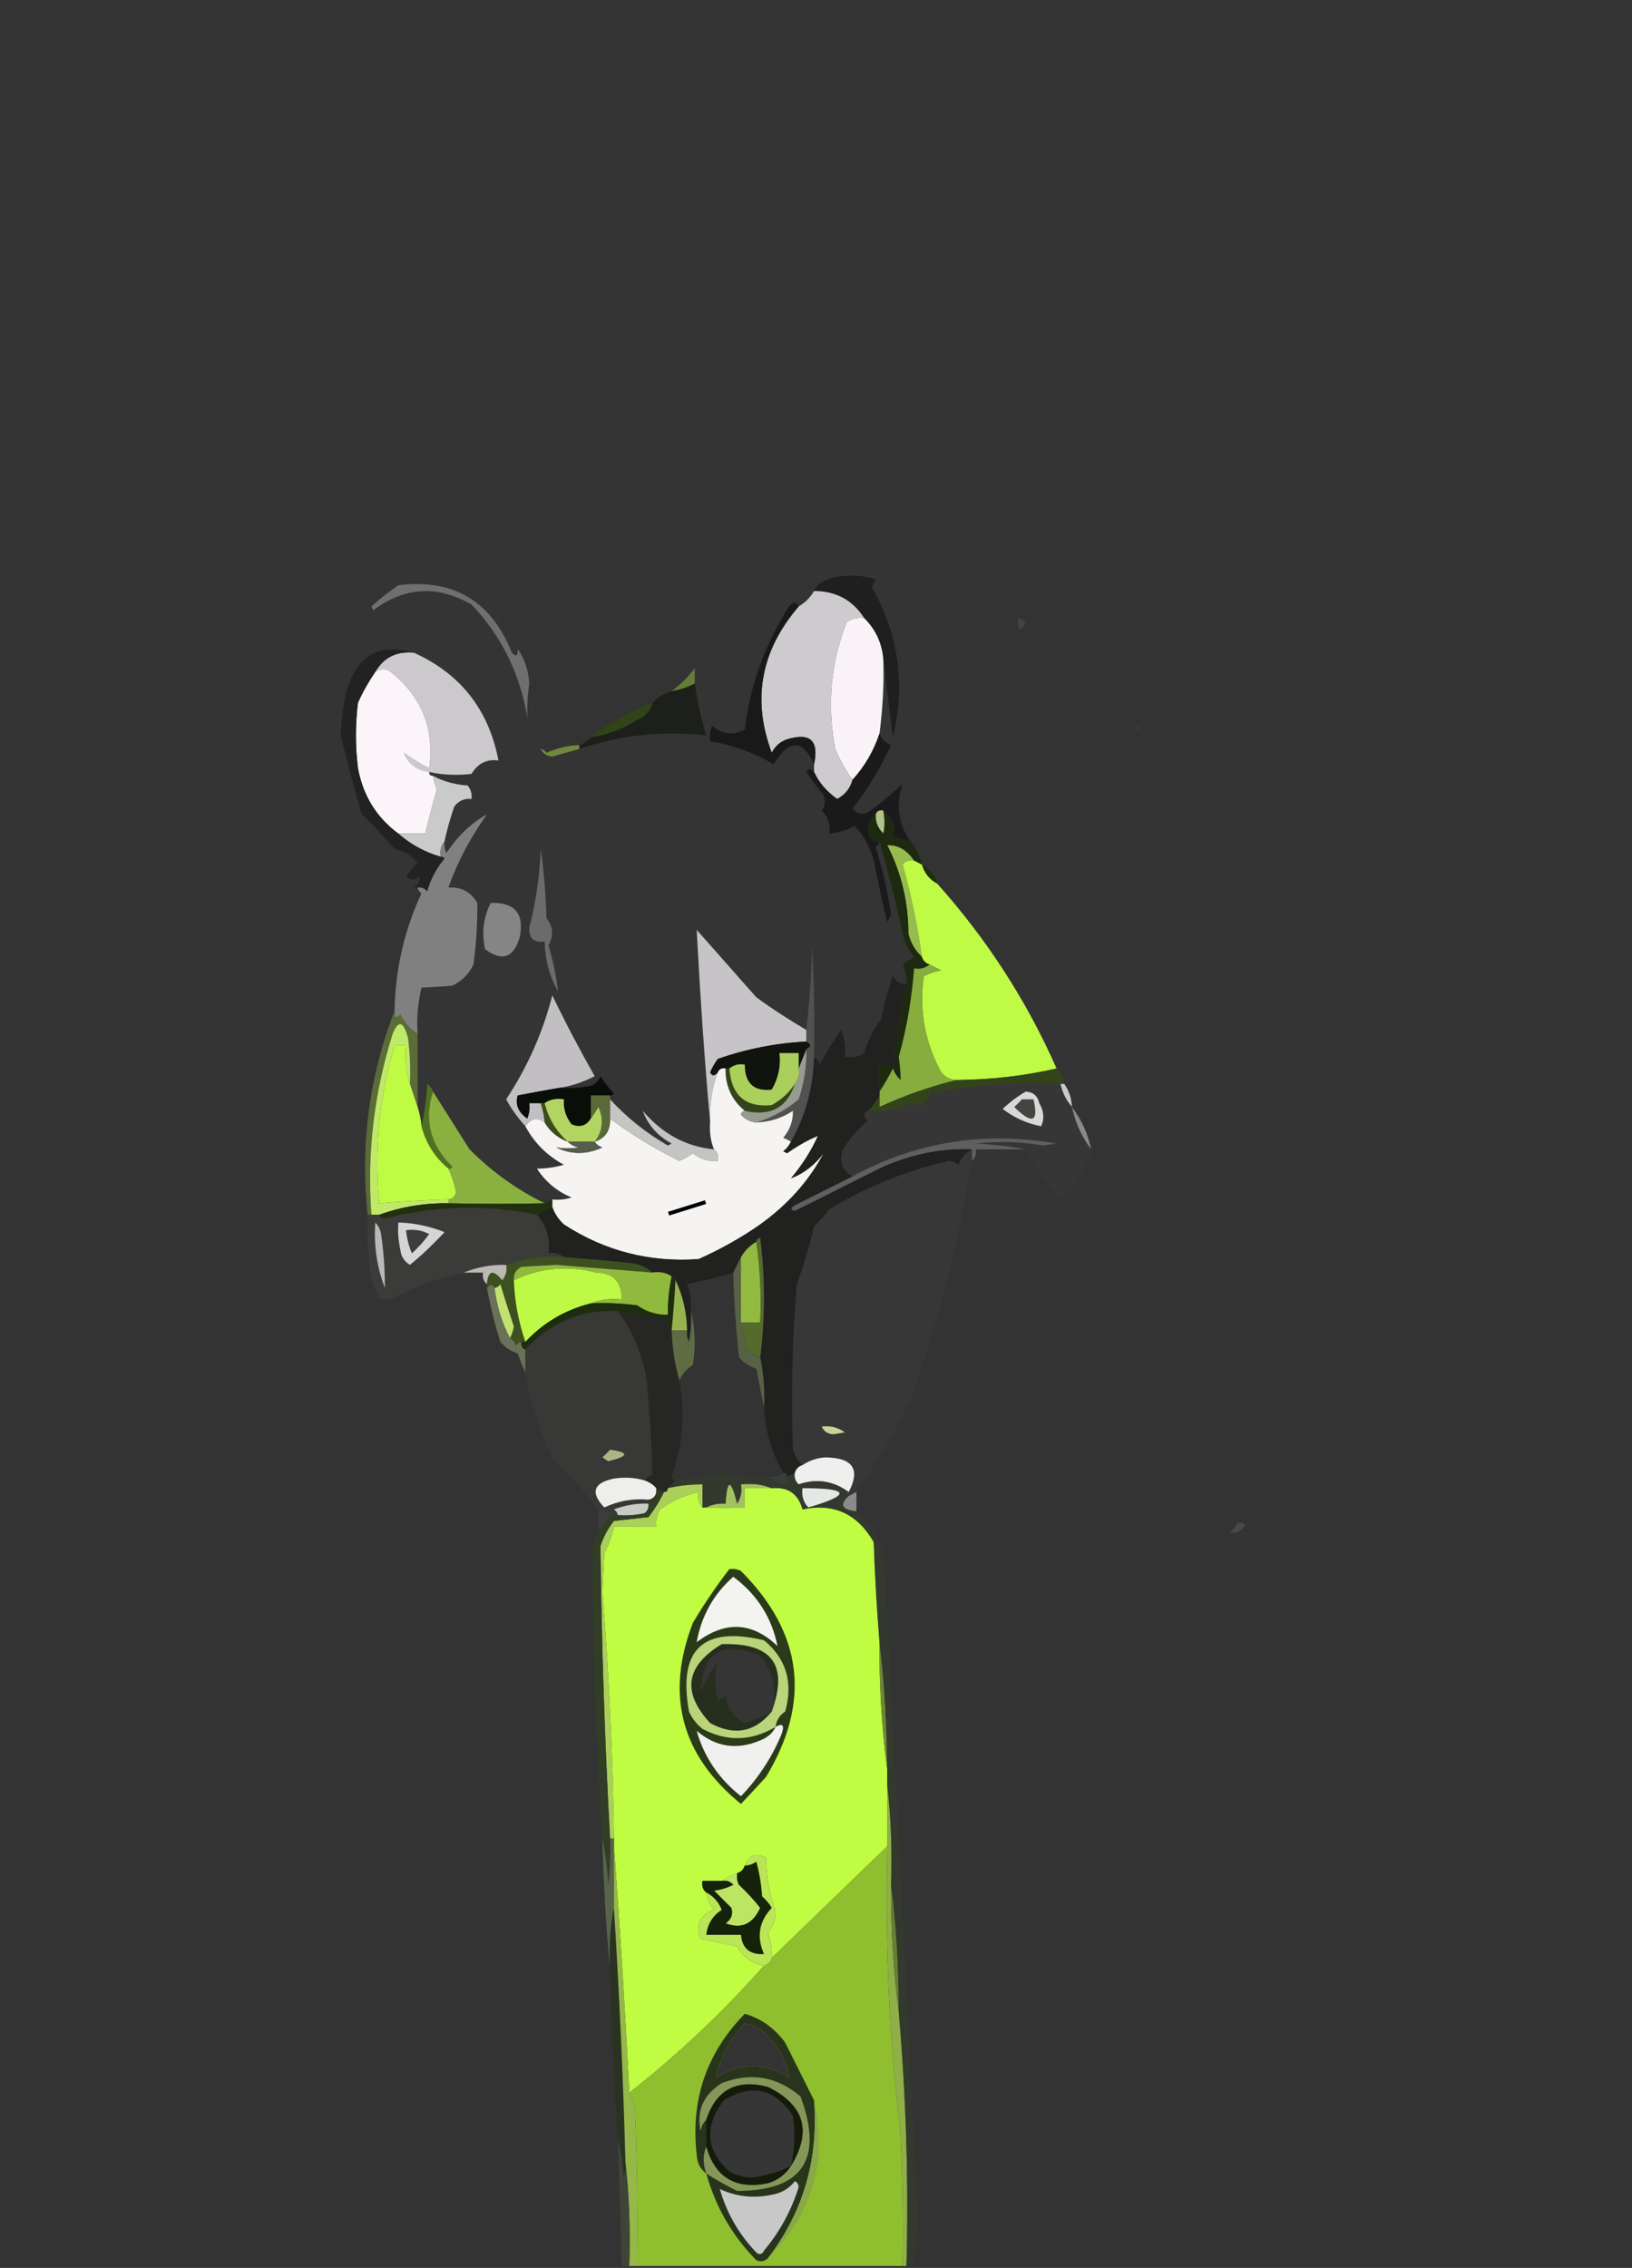 <?xml version="1.0" encoding="utf-8"?>
<!-- Generator: Adobe Illustrator 27.3.1, SVG Export Plug-In . SVG Version: 6.00 Build 0)  -->
<svg version="1.1" xmlns="http://www.w3.org/2000/svg" xmlns:xlink="http://www.w3.org/1999/xlink" x="0px" y="0px"
	 viewBox="0 0 424 589" style="enable-background:new 0 0 424 589;" xml:space="preserve">
<rect x="0" y="0" width="424" height="589" fill="#333333" stroke="none"/>
<style type="text/css">
	.st0{opacity:8.000000e-03;fill-rule:evenodd;clip-rule:evenodd;fill:#FEFFFE;enable-background:new    ;}
	.st1{opacity:4.000000e-03;fill-rule:evenodd;clip-rule:evenodd;fill:#FEFFFE;enable-background:new    ;}
	.st2{opacity:0.212;fill-rule:evenodd;clip-rule:evenodd;fill:#7F914C;enable-background:new    ;}
	.st3{opacity:8.200000e-02;fill-rule:evenodd;clip-rule:evenodd;fill:#7D7D7D;enable-background:new    ;}
	.st4{fill-rule:evenodd;clip-rule:evenodd;fill:#343434;}
	.st5{fill-rule:evenodd;clip-rule:evenodd;fill:#1D1F1A;}
	.st6{fill-rule:evenodd;clip-rule:evenodd;fill:#314417;}
	.st7{fill-rule:evenodd;clip-rule:evenodd;fill:#CCC9CC;}
	.st8{fill-rule:evenodd;clip-rule:evenodd;fill:#FBF5F9;}
	.st9{fill-rule:evenodd;clip-rule:evenodd;fill:#657C36;}
	.st10{fill-rule:evenodd;clip-rule:evenodd;fill:#1F1F20;}
	.st11{fill-rule:evenodd;clip-rule:evenodd;fill:#F9F3F7;}
	.st12{fill-rule:evenodd;clip-rule:evenodd;fill:#CDCBCD;}
	.st13{fill-rule:evenodd;clip-rule:evenodd;fill:#6F6F6F;}
	.st14{fill-rule:evenodd;clip-rule:evenodd;fill:#6E883C;}
	.st15{fill-rule:evenodd;clip-rule:evenodd;fill:#1A191A;}
	.st16{fill-rule:evenodd;clip-rule:evenodd;fill:#CBCACB;}
	.st17{opacity:7.100000e-02;fill-rule:evenodd;clip-rule:evenodd;fill:#464746;enable-background:new    ;}
	.st18{opacity:7.500000e-02;fill-rule:evenodd;clip-rule:evenodd;fill:#424342;enable-background:new    ;}
	.st19{opacity:2.400000e-02;fill-rule:evenodd;clip-rule:evenodd;fill:#545554;enable-background:new    ;}
	.st20{fill-rule:evenodd;clip-rule:evenodd;fill:#222222;}
	.st21{fill-rule:evenodd;clip-rule:evenodd;fill:#20300B;}
	.st22{fill-rule:evenodd;clip-rule:evenodd;fill:#1B1A1B;}
	.st23{fill-rule:evenodd;clip-rule:evenodd;fill:#AFC48B;}
	.st24{fill-rule:evenodd;clip-rule:evenodd;fill:#7F807F;}
	.st25{fill-rule:evenodd;clip-rule:evenodd;fill:#96BC4D;}
	.st26{fill-rule:evenodd;clip-rule:evenodd;fill:#858585;}
	.st27{fill-rule:evenodd;clip-rule:evenodd;fill:#6B6B6B;}
	.st28{fill-rule:evenodd;clip-rule:evenodd;fill:#C6C4C7;}
	.st29{fill-rule:evenodd;clip-rule:evenodd;fill:#BFFA45;}
	.st30{fill-rule:evenodd;clip-rule:evenodd;fill:#1D2A10;}
	.st31{fill-rule:evenodd;clip-rule:evenodd;fill:#10130E;}
	.st32{fill-rule:evenodd;clip-rule:evenodd;fill:#505150;}
	.st33{fill-rule:evenodd;clip-rule:evenodd;fill:#86AD3E;}
	.st34{fill-rule:evenodd;clip-rule:evenodd;fill:#C1BFC2;}
	.st35{fill-rule:evenodd;clip-rule:evenodd;fill:#33441B;}
	.st36{fill-rule:evenodd;clip-rule:evenodd;fill:#090E09;}
	.st37{fill-rule:evenodd;clip-rule:evenodd;fill:#ABCF5B;}
	.st38{fill-rule:evenodd;clip-rule:evenodd;fill:#5A6C38;}
	.st39{fill-rule:evenodd;clip-rule:evenodd;fill:#F5F4F2;}
	.st40{fill-rule:evenodd;clip-rule:evenodd;fill:#C9CACC;}
	.st41{fill-rule:evenodd;clip-rule:evenodd;fill:#363636;}
	.st42{fill-rule:evenodd;clip-rule:evenodd;fill:#3C4C1C;}
	.st43{fill-rule:evenodd;clip-rule:evenodd;fill:#596938;}
	.st44{fill-rule:evenodd;clip-rule:evenodd;fill:#979C90;}
	.st45{opacity:0.614;fill-rule:evenodd;clip-rule:evenodd;fill:#BEBEBE;enable-background:new    ;}
	.st46{fill-rule:evenodd;clip-rule:evenodd;fill:#D8D8D7;}
	.st47{fill-rule:evenodd;clip-rule:evenodd;fill:#444442;}
	.st48{fill-rule:evenodd;clip-rule:evenodd;fill:#B1D560;}
	.st49{fill-rule:evenodd;clip-rule:evenodd;fill:#C4C4C3;}
	.st50{fill-rule:evenodd;clip-rule:evenodd;fill:#4E711F;}
	.st51{fill-rule:evenodd;clip-rule:evenodd;fill:#565D4D;}
	.st52{fill-rule:evenodd;clip-rule:evenodd;fill:#5F5F5F;}
	.st53{fill-rule:evenodd;clip-rule:evenodd;fill:#373737;}
	.st54{fill-rule:evenodd;clip-rule:evenodd;fill:#C0FB43;}
	.st55{fill-rule:evenodd;clip-rule:evenodd;fill:#8AB03F;}
	.st56{fill-rule:evenodd;clip-rule:evenodd;fill:#BFE968;}
	.st57{fill-rule:evenodd;clip-rule:evenodd;fill:#21300E;}
	.st58{fill-rule:evenodd;clip-rule:evenodd;fill:#3B3B3A;}
	.st59{fill-rule:evenodd;clip-rule:evenodd;fill:#212120;}
	.st60{fill-rule:evenodd;clip-rule:evenodd;fill:#D5D5D5;}
	.st61{fill-rule:evenodd;clip-rule:evenodd;fill:#3D3D3F;}
	.st62{fill-rule:evenodd;clip-rule:evenodd;fill:#B9B9BA;}
	.st63{fill-rule:evenodd;clip-rule:evenodd;fill:#3D5020;}
	.st64{fill-rule:evenodd;clip-rule:evenodd;fill:#BABAB3;}
	.st65{fill-rule:evenodd;clip-rule:evenodd;fill:#92BA41;}
	.st66{fill-rule:evenodd;clip-rule:evenodd;fill:#BEF946;}
	.st67{fill-rule:evenodd;clip-rule:evenodd;fill:#90BA3D;}
	.st68{opacity:0.69;fill-rule:evenodd;clip-rule:evenodd;fill:#828D6A;enable-background:new    ;}
	.st69{opacity:0.89;fill-rule:evenodd;clip-rule:evenodd;fill:#5B6746;enable-background:new    ;}
	.st70{fill-rule:evenodd;clip-rule:evenodd;fill:#546B2B;}
	.st71{fill-rule:evenodd;clip-rule:evenodd;fill:#1E2D0E;}
	.st72{fill-rule:evenodd;clip-rule:evenodd;fill:#383837;}
	.st73{fill-rule:evenodd;clip-rule:evenodd;fill:#C1E271;}
	.st74{fill-rule:evenodd;clip-rule:evenodd;fill:#96B34E;}
	.st75{fill-rule:evenodd;clip-rule:evenodd;fill:#5E6C44;}
	.st76{fill-rule:evenodd;clip-rule:evenodd;fill:#262625;}
	.st77{fill-rule:evenodd;clip-rule:evenodd;fill:#C5D599;}
	.st78{fill-rule:evenodd;clip-rule:evenodd;fill:#ABB683;}
	.st79{fill-rule:evenodd;clip-rule:evenodd;fill:#EFEFEE;}
	.st80{fill-rule:evenodd;clip-rule:evenodd;fill:#EEEEEC;}
	.st81{fill-rule:evenodd;clip-rule:evenodd;fill:#A0C360;}
	.st82{opacity:0.533;fill-rule:evenodd;clip-rule:evenodd;fill:#D7D8D8;enable-background:new    ;}
	.st83{fill-rule:evenodd;clip-rule:evenodd;fill:#C7CBC3;}
	.st84{opacity:7.100000e-02;fill-rule:evenodd;clip-rule:evenodd;fill:#D4D6D8;enable-background:new    ;}
	.st85{fill-rule:evenodd;clip-rule:evenodd;fill:#BFFC42;}
	.st86{opacity:0.329;fill-rule:evenodd;clip-rule:evenodd;fill:#797979;enable-background:new    ;}
	.st87{fill-rule:evenodd;clip-rule:evenodd;fill:#ABD05A;}
	.st88{fill-rule:evenodd;clip-rule:evenodd;fill:#2A3B19;}
	.st89{fill-rule:evenodd;clip-rule:evenodd;fill:#F3F4F0;}
	.st90{fill-rule:evenodd;clip-rule:evenodd;fill:#B9D47A;}
	.st91{fill-rule:evenodd;clip-rule:evenodd;fill:#262E1E;}
	.st92{fill-rule:evenodd;clip-rule:evenodd;fill:#363535;}
	.st93{fill-rule:evenodd;clip-rule:evenodd;fill:#313E25;}
	.st94{fill-rule:evenodd;clip-rule:evenodd;fill:#6C8936;}
	.st95{fill-rule:evenodd;clip-rule:evenodd;fill:#F0F0EE;}
	.st96{fill-rule:evenodd;clip-rule:evenodd;fill:#8FBE2F;}
	.st97{fill-rule:evenodd;clip-rule:evenodd;fill:#BCE564;}
	.st98{fill-rule:evenodd;clip-rule:evenodd;fill:#58634B;}
	.st99{fill-rule:evenodd;clip-rule:evenodd;fill:#15230B;}
	.st100{fill-rule:evenodd;clip-rule:evenodd;fill:#BAE556;}
	.st101{fill-rule:evenodd;clip-rule:evenodd;fill:#8EB046;}
	.st102{fill-rule:evenodd;clip-rule:evenodd;fill:#677E34;}
	.st103{opacity:0.702;fill-rule:evenodd;clip-rule:evenodd;fill:#343C2B;enable-background:new    ;}
	.st104{fill-rule:evenodd;clip-rule:evenodd;fill:#E6E8E5;}
	.st105{opacity:6.300000e-02;fill-rule:evenodd;clip-rule:evenodd;fill:#CCD1CC;enable-background:new    ;}
	.st106{fill-rule:evenodd;clip-rule:evenodd;fill:#2A3322;}
	.st107{fill-rule:evenodd;clip-rule:evenodd;fill:#28351C;}
	.st108{fill-rule:evenodd;clip-rule:evenodd;fill:#859659;}
	.st109{fill-rule:evenodd;clip-rule:evenodd;fill:#141B0A;}
	.st110{fill-rule:evenodd;clip-rule:evenodd;fill:#353635;}
	.st111{fill-rule:evenodd;clip-rule:evenodd;fill:#95B949;}
	.st112{opacity:0.722;fill-rule:evenodd;clip-rule:evenodd;fill:#434C3A;enable-background:new    ;}
	.st113{fill-rule:evenodd;clip-rule:evenodd;fill:#C9C8C8;}
	.st114{fill-rule:evenodd;clip-rule:evenodd;fill:#89A848;}
	.st115{fill:none;stroke:#000000;stroke-miterlimit:10;}
</style>
<g id="Layer_1">
	<g>
		<path class="st0" d="M350.5,1.5C351.8,2.2,351.8,2.2,350.5,1.5z"/>
	</g>
	<g>
		<path class="st1" d="M188.5,7.5C189.8,8.2,189.8,8.2,188.5,7.5z"/>
	</g>
	<g>
		<path class="st0" d="M256.5,36.5C257.8,37.2,257.8,37.2,256.5,36.5z"/>
	</g>
	<g>
		<path class="st0" d="M149.5,52.5C150.8,53.2,150.8,53.2,149.5,52.5z"/>
	</g>
	<g>
		<path class="st0" d="M364.5,53.5C365.8,54.2,365.8,54.2,364.5,53.5z"/>
	</g>
	<g>
		<path class="st1" d="M205.5,58.5C206.8,59.2,206.8,59.2,205.5,58.5z"/>
	</g>
	<g>
		<path class="st1" d="M40.5,68.5C41.8,69.2,41.8,69.2,40.5,68.5z"/>
	</g>
	<g>
		<path class="st1" d="M276.5,72.5C277.8,73.2,277.8,73.2,276.5,72.5z"/>
	</g>
	<g>
		<path class="st1" d="M343.5,74.5C344.8,75.2,344.8,75.2,343.5,74.5z"/>
	</g>
	<g>
		<path class="st1" d="M344.5,84.5C345.8,85.2,345.8,85.2,344.5,84.5z"/>
	</g>
	<g>
		<path class="st0" d="M117.5,97.5C118.8,98.2,118.8,98.2,117.5,97.5z"/>
	</g>
	<g>
		<path class="st0" d="M202.5,101.5C203.8,102.2,203.8,102.2,202.5,101.5z"/>
	</g>
	<g>
		<path class="st1" d="M316.5,147.5C317.8,148.2,317.8,148.2,316.5,147.5z"/>
	</g>
	<g>
		<path class="st0" d="M331.5,160.5C332.8,161.2,332.8,161.2,331.5,160.5z"/>
	</g>
	<g>
		<path class="st2" d="M264.5,160.5c2.3,0.7,2.4,1.7,0.5,3C264.5,162.6,264.4,161.6,264.5,160.5z"/>
	</g>
	<g>
		<path class="st0" d="M361.5,180.5C362.8,181.2,362.8,181.2,361.5,180.5z"/>
	</g>
	<g>
		<path class="st3" d="M294.5,189.5c0.4-1,1.1-1.2,2-0.5C295.9,189.5,295.2,189.6,294.5,189.5z"/>
	</g>
	<g>
		<path class="st4" d="M234.5,203.5c-2.8,2.7-5.8,5.2-9,7.5c-1.6,0.7-2.9,0.4-4-1c4-5.1,7.3-10.6,10-16.5c-1.5-0.6-2.5-1.6-3-3
			c0.8-6.3,1.2-12.6,1-19c0.8,6.5,1.6,13.2,2.5,20c3.3-13.7,1.5-26.7-5.5-39c0.3-0.7,0.7-1.3,1-2c-3.6-1.2-7.3-1.3-11-0.5
			c-2.7,0.7-4.4,1.8-5,3.5c-1,1.7-2.3,3-4,4c-0.7-1.3-1.5-1.3-2.5,0c-6.2,9.7-10.1,20.4-11.5,32c-3.1,1.6-5.9,1.2-8.5-1
			c-0.5,1.3-0.7,2.6-0.5,4c5.9,1,11.4,3,16.5,6c4-6.6,7.5-6.6,10.5,0c0,0.7,0,1.3,0,2c-0.9-1-1.5-1-2,0c1.4,2.1,2.9,4.1,4.5,6
			c0.6,1.4,0.4,2.7-0.5,4c1.6,1.7,2.3,3.7,2,6c2.3-0.2,4.5-0.9,6.5-2c2.4,2.5,4.1,5.5,5,9c1.1,5.4,2.2,10.7,3.5,16
			c0.3-0.7,0.7-1.3,1-2c-0.9-6-2.2-11.8-4-17.5c0.6-0.4,0.9-0.9,1-1.5c2.4,8.5,4.6,17.1,6.5,26c0.6,1.5,1.5,2.8,2.5,4
			c-1,0.7-2,1.3-3,2c0.8,1.6,1.1,3.2,1,5c-1.6,0.1-2.8-0.5-3.5-2c-1.3,3.6-2.3,7.2-3,11c-2,2.7-3.5,5.7-4.5,9c-1.5,1-3.2,1.3-5,1
			c0.3-2.4,0-4.8-1-7c-2,2.9-3.9,5.9-5.5,9c-0.3-0.9-0.8-1.6-1.5-2c0.2-9.7,0-19.3-0.5-29c-0.2,7.5-0.7,14.8-1.5,22
			c-4.4-2.6-8.8-5.4-13-8.5c-5.2-5.8-10.3-11.7-15.5-17.5c0.9,16.8,2,33.5,3.5,50c-0.2,2.5,0.1,4.8,1,7c-7.2-0.7-13.4-4-18.5-10
			c1.3,3.6,3.8,6.5,7.5,8.5c-0.3,0.2-0.7,0.3-1,0.5c-5.7-3.3-10.7-7.3-15-12c0-0.3,0-0.7,0-1c0.4,0.1,0.8-0.1,1-0.5
			c-1.3-1.4-2.5-2.9-3.5-4.5c-0.5,1.2-1.3,2-2.5,2.5c-2.6,0.5-5.3,0.7-8,0.5c3.1-0.5,6.1-1.5,9-3c-3.9-6.9-7.6-13.9-11-21
			c-2.5,9.7-6.5,18.7-12,27c1.4,2.6,3.1,4.9,5,7c2.3,4.3,5.6,7.6,10,10c-2.4,0.7-4.8,1-7,1c2.2,3.4,5.2,5.9,9,7.5
			c-1.6,0.5-3.3,0.7-5,0.5c-0.7,0.3-1.3,0.7-2,1c-7.2-3.5-13.7-8.2-19.5-14c-3.2-5-6.3-10-9.5-15c-0.3-0.8-0.8-1.5-1.5-2
			c-0.2,3.9-0.7,7.5-1.5,11c-0.1-1.7-0.5-3.4-1-5c0-6.3,0-12.7,0-19c-0.3-4.1,0.1-8.1,1-12c2.5-0.1,5.2-0.3,8-0.5
			c2.5-1.2,4.3-3,5.5-5.5c0.7-5.3,1.1-10.7,1-16c-1.7-2.9-4.2-4.2-7.5-4c2.4-6.8,5.8-13.1,10-19c-4,2.2-7.5,5.5-10.5,10
			c-0.5-0.9-0.6-1.9-0.5-3c0.6-3,1.5-6,2.5-9c1.1-1.5,2.6-2.2,4.5-2c0.2-1.3-0.2-2.5-1-3.5c-3.2-0.2-6.2-1-9-2.5c-0.7,0-1-0.3-1-1
			c3.6,0.8,7.3,0.9,11,0.5c1.6-2.7,3.9-3.9,7-3.5c-2.5-13.1-9.8-22.5-22-28c-8.9-2.6-14.8,0.7-17.5,10c-0.8,3.8-1.3,7.6-1.5,11.5
			c1.7,6.8,3.5,13.6,5.5,20.5c3,2.8,5.8,5.8,8.5,9c2.4,0.5,4.4,1.7,6,3.5c-1,1.2-2,2.3-3,3.5c1.2,1.2,2.3,1.2,3.5,0
			c0.2,1.3-0.3,2.3-1.5,3c-5.7-1.9-10.5-5.3-14.5-10c-13.6-18.4-14.9-37.8-4-58c14.2-18.3,28.6-18.3,43,0c1.1,1.9,2,3.9,2.5,6
			c0.1,1.9-0.4,2.2-1.5,1c-5.4-13.4-15.2-19.3-29.5-17.5c-2.5,1.7-4.8,3.5-7,5.5c0.2,0.3,0.3,0.7,0.5,1c8.1-6.1,16.6-6.6,25.5-1.5
			c7.9,8.3,12.7,18.2,14.5,29.5c-0.1-3.2,0.1-6.2,0.5-9c1.6,5.5,2.6,11.1,3,17c0.5,1.2,1.5,1.9,3,2c2.3-0.7,4.7-1.3,7-2
			c10.7-3.6,21.7-4.8,33-3.5c-1.4-4.5-2.4-9-3-13.5c0-1.3,0-2.7,0-4c4.1-11.4,9.7-21.9,17-31.5c9.5-7.8,19.5-8.4,30-2
			c14,12.4,19.5,27.9,16.5,46.5C241.8,192.8,238.7,198.5,234.5,203.5z"/>
	</g>
	<g>
		<path class="st5" d="M180.5,177.5c0.6,4.5,1.6,9,3,13.5c-11.3-1.3-22.3-0.1-33,3.5c0-0.3,0-0.7,0-1c1.2-0.4,2.2-1.1,3-2
			c4.3-0.7,8.3-2.2,12-4.5c2.1-0.9,3.5-2.4,4-4.5c1.4-1.4,3.1-2.4,5-3C176.7,179.1,178.7,178.5,180.5,177.5z"/>
	</g>
	<g>
		<path class="st6" d="M169.5,182.5c-0.5,2.1-1.9,3.6-4,4.5c-3.7,2.3-7.7,3.8-12,4.5C158.3,187.8,163.7,184.8,169.5,182.5z"/>
	</g>
	<g>
		<path class="st7" d="M107.5,169.5c12.2,5.5,19.5,14.9,22,28c-3.1-0.4-5.4,0.8-7,3.5c-3.7,0.4-7.4,0.3-11-0.5
			c-3.3-0.5-5.5-2.2-6.5-5c2,1.5,4.2,2.9,6.5,4c1.4-10.2-1.9-18.5-10-25c-1.2-0.9-2.6-0.9-4,0C99.7,170.7,103.1,169.1,107.5,169.5z"
			/>
	</g>
	<g>
		<path class="st8" d="M111.5,200.5c0,0.7,0.3,1,1,1c0.2,1.2,0.5,2.4,1,3.5c-1.1,3.8-2.1,7.7-3,11.5c-2.3,0-4.7,0-7,0
			c-5.7-4.2-9.2-9.9-10.5-17c-0.7-5.7-0.7-11.3,0-17c1.3-2.9,2.8-5.5,4.5-8c1.4-0.9,2.8-0.9,4,0c8.1,6.5,11.4,14.8,10,25
			c-2.3-1.1-4.5-2.5-6.5-4C106,198.3,108.2,200,111.5,200.5z"/>
	</g>
	<g>
		<path class="st9" d="M180.5,173.5c0,1.3,0,2.7,0,4c-1.8,1-3.8,1.6-6,2C176.8,177.8,178.8,175.8,180.5,173.5z"/>
	</g>
	<g>
		<path class="st10" d="M229.5,171.5c-0.3-4.4-2-8-5-11c-3-4.7-7.4-7-13-7c0.6-1.7,2.3-2.8,5-3.5c3.7-0.8,7.4-0.7,11,0.5
			c-0.3,0.7-0.7,1.3-1,2c7,12.3,8.8,25.3,5.5,39C231.1,184.7,230.3,178,229.5,171.5z"/>
	</g>
	<g>
		<path class="st11" d="M224.5,160.5c3,3,4.7,6.6,5,11c0.2,6.4-0.2,12.7-1,19c-1.5,4.5-3.8,8.5-7,12c-1.8-2.4-3.3-5.1-4.5-8
			c-2.2-11.3-1.2-22.3,3-33C221.4,160.6,222.9,160.3,224.5,160.5z"/>
	</g>
	<g>
		<path class="st12" d="M211.5,153.5c5.6,0,10,2.3,13,7c-1.6-0.2-3.1,0.1-4.5,1c-4.2,10.7-5.2,21.7-3,33c1.2,2.9,2.7,5.6,4.5,8
			c-0.6,2.2-1.9,3.9-4,5c-2.7-1.9-4.7-4.2-6-7c0-0.7,0-1.3,0-2c1.3-6.2-1-8.3-7-6.5c-1.8,0.6-3.1,1.8-4,3.5c-5.2-13.9-2.8-26.6,7-38
			C209.2,156.5,210.5,155.2,211.5,153.5z"/>
	</g>
	<g>
		<path class="st13" d="M134.5,168.5c1.8,2.6,2.8,5.6,3,9c-0.4,2.8-0.6,5.8-0.5,9c-1.8-11.3-6.6-21.2-14.5-29.5
			c-8.9-5.1-17.4-4.6-25.5,1.5c-0.2-0.3-0.3-0.7-0.5-1c2.2-2,4.5-3.8,7-5.5c14.3-1.8,24.1,4.1,29.5,17.5
			C134.1,170.7,134.6,170.4,134.5,168.5z"/>
	</g>
	<g>
		<path class="st0" d="M131.5,155.5C132.8,156.2,132.8,156.2,131.5,155.5z"/>
	</g>
	<g>
		<path class="st1" d="M124.5,151.5C125.8,152.2,125.8,152.2,124.5,151.5z"/>
	</g>
	<g>
		<path class="st14" d="M150.5,193.5c0,0.3,0,0.7,0,1c-2.3,0.7-4.7,1.3-7,2c-1.5-0.1-2.5-0.8-3-2c0.6,0.1,1.1,0.4,1.5,1
			C144.7,194.3,147.5,193.6,150.5,193.5z"/>
	</g>
	<g>
		<path class="st15" d="M207.5,157.5c-9.8,11.4-12.2,24.1-7,38c0.9-1.7,2.2-2.9,4-3.5c6-1.8,8.3,0.3,7,6.5c-3-6.6-6.5-6.6-10.5,0
			c-5.1-3-10.6-5-16.5-6c-0.2-1.4,0-2.7,0.5-4c2.6,2.2,5.4,2.6,8.5,1c1.4-11.6,5.3-22.3,11.5-32C206,156.2,206.8,156.2,207.5,157.5z
			"/>
	</g>
	<g>
		<path class="st0" d="M238.5,204.5C239.8,205.2,239.8,205.2,238.5,204.5z"/>
	</g>
	<g>
		<path class="st16" d="M112.5,201.5c2.8,1.5,5.8,2.3,9,2.5c0.8,1,1.2,2.2,1,3.5c-1.9-0.2-3.4,0.5-4.5,2c-1,3-1.9,6-2.5,9
			c-0.9,1.1-1.3,2.4-1,4c-4.2-1.2-7.8-3.2-11-6c2.3,0,4.7,0,7,0c0.9-3.8,1.9-7.7,3-11.5C113,203.9,112.7,202.7,112.5,201.5z"/>
	</g>
	<g>
		<path class="st0" d="M254.5,214.5C255.8,215.2,255.8,215.2,254.5,214.5z"/>
	</g>
	<g>
		<path class="st17" d="M285.5,216.5C284.8,215.2,284.8,215.2,285.5,216.5z"/>
	</g>
	<g>
		<path class="st18" d="M285.5,216.5C286.8,217.2,286.8,217.2,285.5,216.5z"/>
	</g>
	<g>
		<path class="st19" d="M286.5,218.5C287.8,219.2,287.8,219.2,286.5,218.5z"/>
	</g>
	<g>
		<path class="st20" d="M107.5,169.5c-4.4-0.4-7.8,1.2-10,5c-1.7,2.5-3.2,5.1-4.5,8c-0.7,5.7-0.7,11.3,0,17
			c1.3,7.1,4.8,12.8,10.5,17c3.2,2.8,6.8,4.8,11,6c0.4-0.1,0.8,0.1,1,0.5c-2.1,2.5-3.6,5.3-4.5,8.5c-0.7-0.8-1.5-1.1-2.5-1
			c-0.3,0-0.7,0-1,0c1.2-0.7,1.7-1.7,1.5-3c-1.2,1.2-2.3,1.2-3.5,0c1-1.2,2-2.3,3-3.5c-1.6-1.8-3.6-3-6-3.5c-2.7-3.2-5.5-6.2-8.5-9
			c-2-6.9-3.8-13.7-5.5-20.5c0.2-3.9,0.7-7.7,1.5-11.5C92.7,170.2,98.6,166.9,107.5,169.5z"/>
	</g>
	<g>
		<path class="st21" d="M239.5,224.5c2.1,1.1,3.4,2.8,4,5C241.4,228.4,240.1,226.7,239.5,224.5z"/>
	</g>
	<g>
		<path class="st22" d="M228.5,190.5c0.5,1.4,1.5,2.4,3,3c-2.7,5.9-6,11.4-10,16.5c1.1,1.4,2.4,1.7,4,1c3.2-2.3,6.2-4.8,9-7.5
			c-1.8,5.4-1.2,10.4,2,15c-1.7-0.4-3.3-0.9-5-1.5c0.5-0.4,0.8-0.9,1-1.5c-0.5-2.1-1.5-3.8-3-5c-1-0.2-1.7,0.2-2,1
			c-1.9,1.5-2.4,3.5-1.5,6c0.7,0.8,1.5,1.1,2.5,1c-0.1,0.6-0.4,1.1-1,1.5c1.8,5.7,3.1,11.5,4,17.5c-0.3,0.7-0.7,1.3-1,2
			c-1.3-5.3-2.4-10.6-3.5-16c-0.9-3.5-2.6-6.5-5-9c-2,1.1-4.2,1.8-6.5,2c0.3-2.3-0.4-4.3-2-6c0.9-1.3,1.1-2.6,0.5-4
			c-1.6-1.9-3.1-3.9-4.5-6c0.5-1,1.1-1,2,0c1.3,2.8,3.3,5.1,6,7c2.1-1.1,3.4-2.8,4-5C224.7,199,227,195,228.5,190.5z"/>
	</g>
	<g>
		<path class="st23" d="M229.5,210.5c0.4,2.2,0.4,4.2,0,6c-1.4-1.4-2.1-3-2-5C227.8,210.7,228.5,210.3,229.5,210.5z"/>
	</g>
	<g>
		<path class="st24" d="M108.5,268.5c-1.9-1.1-3.4-2.8-4.5-5c-1.1,1.2-1.6,0.9-1.5-1c0.2-10.7,2.5-20.8,7-30.5
			c-0.6-0.4-0.9-0.9-1-1.5c1-0.1,1.8,0.2,2.5,1c0.9-3.2,2.4-6,4.5-8.5c-0.2-0.4-0.6-0.6-1-0.5c-0.3-1.6,0.1-2.9,1-4
			c-0.1,1.1,0,2.1,0.5,3c3-4.5,6.5-7.8,10.5-10c-4.2,5.9-7.6,12.2-10,19c3.3-0.2,5.8,1.1,7.5,4c0.1,5.3-0.3,10.7-1,16
			c-1.2,2.5-3,4.3-5.5,5.5c-2.8,0.2-5.5,0.4-8,0.5C108.6,260.4,108.2,264.4,108.5,268.5z"/>
	</g>
	<g>
		<path class="st25" d="M237.5,223.5c-1.2-0.2-2.2,0.1-3,1c2.2,7.9,3.9,15.9,5,24c-1.7-1.6-2.9-3.6-3.5-6c0-8.1-1.8-15.8-5.5-23
			C233.3,219.4,235.6,220.7,237.5,223.5z"/>
	</g>
	<g>
		<path class="st26" d="M127.5,234.5c6.3-0.2,8.8,2.8,7.5,9c-1.6,5.3-4.6,6.3-9,3C125.1,242.2,125.6,238.2,127.5,234.5z"/>
	</g>
	<g>
		<path class="st27" d="M140.5,220.5c0.8,5.8,1.3,11.8,1.5,18c1.7,2.1,1.9,4.5,0.5,7c1.2,4,2,8,2.5,12c-2.3-4-3.4-8.4-3.5-13
			c-2.7,0.4-4.1-0.7-4-3.5C139.2,234.4,140.2,227.5,140.5,220.5z"/>
	</g>
	<g>
		<path class="st0" d="M309.5,237.5C310.8,238.2,310.8,238.2,309.5,237.5z"/>
	</g>
	<g>
		<path class="st28" d="M209.5,267.5c0,1,0,2,0,3c-7.9,0.4-15.5,1.9-23,4.5c-0.8,1.1-1.5,2.3-2,3.5c0.5,1,1.1,1,2,0
			c-1.6,4.2-2.2,8.5-2,13c-1.5-16.5-2.6-33.2-3.5-50c5.2,5.8,10.3,11.7,15.5,17.5C200.7,262.1,205.1,264.9,209.5,267.5z"/>
	</g>
	<g>
		<path class="st29" d="M237.5,223.5c0.7,0.3,1.3,0.7,2,1c0.6,2.2,1.9,3.9,4,5c12.8,14.3,23.2,30.3,31,48c-8.3,1.9-16.9,2.9-26,3
			c-2.1-0.1-3.6-1.1-4.5-3c-3.9-7.6-5.2-15.6-4-24c1.4-0.7,2.9-1.2,4.5-1.5c-1-0.5-2-1-3-1.5c-1-0.3-1.7-1-2-2
			c-1.1-8.1-2.8-16.1-5-24C235.3,223.6,236.3,223.3,237.5,223.5z"/>
	</g>
	<g>
		<path class="st30" d="M229.5,210.5c1.5,1.2,2.5,2.9,3,5c-0.2,0.6-0.5,1.1-1,1.5c1.7,0.6,3.3,1.1,5,1.5c1.5,1.7,2.5,3.7,3,6
			c-0.7-0.3-1.3-0.7-2-1c-1.9-2.8-4.2-4.1-7-4c3.7,7.2,5.5,14.9,5.5,23c0.6,2.4,1.8,4.4,3.5,6c0.3,1,1,1.7,2,2c-1.1,0.9-2.4,1.3-4,1
			c-0.6,7.8-1.9,15.5-4,23c0.3,2.1,0.5,4.1,0.5,6c-0.9-0.8-1.6-1.8-2-3c-1.1,2.1-2.2,4.1-3.5,6c0-2.3,0-4.7,0-7c1.3,0,2.7,0,4,0
			c0.1-7.2,1.1-14.2,3-21c0.1-1.8-0.2-3.4-1-5c1-0.7,2-1.3,3-2c-1-1.2-1.9-2.5-2.5-4c-1.9-8.9-4.1-17.5-6.5-26c-1,0.1-1.8-0.2-2.5-1
			c-0.9-2.5-0.4-4.5,1.5-6c-0.1,2,0.6,3.6,2,5C229.9,214.7,229.9,212.7,229.5,210.5z"/>
	</g>
	<g>
		<path class="st1" d="M376.5,269.5C377.8,270.2,377.8,270.2,376.5,269.5z"/>
	</g>
	<g>
		<path class="st31" d="M209.5,270.5c1.3,0.7,1.3,1.3,0,2c-0.7,1.7-1.3,3.3-2,5c0-1.3,0-2.7,0-4c-1.7,0-3.3,0-5,0
			c0.4,3.4-0.3,6.6-2,9.5c-4.7,0.5-7-1.7-7-6.5c-1.6-0.3-2.9,0.1-4,1c-0.3,0-0.7,0-1,0c-1-0.2-1.7,0.2-2,1c-0.9,1-1.5,1-2,0
			c0.5-1.2,1.2-2.4,2-3.5C194,272.4,201.6,270.9,209.5,270.5z"/>
	</g>
	<g>
		<path class="st32" d="M211.5,274.5c-0.2,7.9-2.2,15.3-6,22c-0.6-0.4-1.3-0.7-2-1c1.7-2.1,2.6-4.4,2.5-7c-2.9,1.9-6,2.9-9.5,3
			c4-1.2,7.7-3.2,11-6c1.4-4.2,2.1-8.5,2-13c1.3-0.7,1.3-1.3,0-2c0-1,0-2,0-3c0.8-7.2,1.3-14.5,1.5-22
			C211.5,255.2,211.7,264.8,211.5,274.5z"/>
	</g>
	<g>
		<path class="st33" d="M241.5,250.5c1,0.5,2,1,3,1.5c-1.6,0.3-3.1,0.8-4.5,1.5c-1.2,8.4,0.1,16.4,4,24c0.9,1.9,2.4,2.9,4.5,3
			c-6.9,1.7-13.5,4-20,7c0-1,0-2,0-3c0-0.3,0-0.7,0-1c1.3-1.9,2.4-3.9,3.5-6c0.4,1.2,1.1,2.2,2,3c0-1.9-0.2-3.9-0.5-6
			c2.1-7.5,3.4-15.2,4-23C239.1,251.8,240.4,251.4,241.5,250.5z"/>
	</g>
	<g>
		<path class="st34" d="M145.5,282.5c-3.7,0.6-7.3,1.3-11,2c-0.7,2.4,0.2,4.4,2.5,6c0.5-1.3,0.7-2.6,0.5-4c1,0,2,0,3,0
			c0.5,1.6,0.9,3.3,1,5c-2-1.4-3.6-1-5,1c-1.9-2.1-3.6-4.4-5-7c5.5-8.3,9.5-17.3,12-27c3.4,7.1,7.1,14.1,11,21
			C151.6,281,148.6,282,145.5,282.5z"/>
	</g>
	<g>
		<path class="st35" d="M274.5,277.5c1.2,1,1.8,2.3,2,4c-0.3,0-0.7,0-1,0c-11.5-0.6-22.8,0.3-34,2.5c-0.7,2.8-2.2,3.6-4.5,2.5
			c-3.9,1.7-7.8,2.4-11.5,2c1.2-1.2,2.2-2.6,3-4c0,1,0,2,0,3c6.5-3,13.1-5.3,20-7C257.6,280.4,266.2,279.4,274.5,277.5z"/>
	</g>
	<g>
		<path class="st36" d="M158.5,284.5c-1.7,0-3.3,0-5,0c0,2,0,4,0,6c-1.2,1.9-2.8,2.4-5,1.5c-1.5-1.9-2.2-4.1-2-6.5
			c-1.9-0.3-3.6,0-5,1c-0.3,0-0.7,0-1,0c-1,0-2,0-3,0c0.2,1.4,0,2.7-0.5,4c-2.3-1.6-3.2-3.6-2.5-6c3.7-0.7,7.3-1.4,11-2
			c2.7,0.2,5.4,0,8-0.5c1.2-0.5,2-1.3,2.5-2.5c1,1.6,2.2,3.1,3.5,4.5C159.3,284.4,158.9,284.6,158.5,284.5z"/>
	</g>
	<g>
		<path class="st35" d="M188.5,277.5c0.3,0,0.7,0,1,0c0.5,7,4.2,10.2,11,9.5c2.5-1.4,4.5-3.2,6-5.5c-2,6.2-6.4,8.5-13,7
			C190.1,285.7,188.4,282,188.5,277.5z"/>
	</g>
	<g>
		<path class="st37" d="M207.5,277.5c0.3,1.6-0.1,2.9-1,4c-1.5,2.3-3.5,4.1-6,5.5c-6.8,0.7-10.5-2.5-11-9.5c1.1-0.9,2.4-1.3,4-1
			c0,4.8,2.3,7,7,6.5c1.7-2.9,2.4-6.1,2-9.5c1.7,0,3.3,0,5,0C207.5,274.8,207.5,276.2,207.5,277.5z"/>
	</g>
	<g>
		<path class="st38" d="M102.5,262.5c-0.1,1.9,0.4,2.2,1.5,1c1.1,2.2,2.6,3.9,4.5,5c0,6.3,0,12.7,0,19c-0.7-2-1.3-4-2-6
			c0.2-4,0-8-0.5-12c-1.2-4.3-2.5-4.7-4-1c-4.8,15.3-6.7,31-5.5,47c-0.3,0-0.7,0-1,0C93.6,297.2,95.9,279.6,102.5,262.5z"/>
	</g>
	<g>
		<path class="st39" d="M188.5,277.5c-0.1,4.5,1.6,8.2,5,11c-0.5,0.1-0.9,0.4-1,1c1.1,1.2,2.4,1.9,4,2c3.5-0.1,6.6-1.1,9.5-3
			c0.1,2.6-0.8,4.9-2.5,7c0.7,0.3,1.4,0.6,2,1c-0.5,1-1.1,1.8-2,2.5c0.3,0.2,0.7,0.3,1,0.5c2.7-1.9,5.3-3.4,8-4.5
			c-1.8,4-4.2,7.7-7,11c3.3-1.2,6.1-3.4,8.5-6.5c-3.9,7.3-9.4,13.4-16.5,18.5c-5,3.5-10.4,6.5-16,9c-12.7,0.9-24.4-2.1-35-9
			c-1.4-1.3-2.4-2.8-3-4.5c0-0.7,0-1.3,0-2c1.7,0.2,3.4,0,5-0.5c-3.8-1.6-6.8-4.1-9-7.5c2.2,0,4.6-0.3,7-1c-4.4-2.4-7.7-5.7-10-10
			c1.4-2,3-2.4,5-1c1.4,2.4,3.4,4,6,5c0.8,0.8,1.8,1.3,3,1.5c-2.1,0.3-4.1,0.3-6,0c3.9,1.9,7.9,1.9,12,0c-0.9-0.3-1.6-0.8-2-1.5
			c2.8-0.9,4.1-2.9,4-6c5.6,4.2,11.6,7.8,18,11c1.2-0.5,2.4-1.2,3.5-2c1.9,1.5,4.1,2.2,6.5,2c0.2-1.3-0.1-2.3-1-3
			c-0.9-2.2-1.2-4.5-1-7c-0.2-4.5,0.4-8.8,2-13C186.8,277.7,187.5,277.3,188.5,277.5z"/>
	</g>
	<g>
		<path class="st40" d="M275.5,281.5c0.3,0,0.7,0,1,0c1.2,1.7,1.9,3.7,2,6C277,285.8,276,283.8,275.5,281.5z"/>
	</g>
	<g>
		<path class="st41" d="M275.5,281.5c0.5,2.3,1.5,4.3,3,6c0.9,4.2,2.6,7.8,5,11c-1.4,5.1-4.1,9.4-8,13c-3.4-4.1-6.4-8.4-9-13
			c-4.1-0.8-8.5-1.3-13-1.5c5.9-0.7,11.7-0.5,17.5,0.5c1.2-0.2,2.3-0.3,3.5-0.5c-18.7-3.3-36.4-0.5-53,8.5c-2.8-1.5-3.6-3.8-2.5-7
			c1.8-2.9,4-5.4,6.5-7.5c-1.3-1-1.3-1.8,0-2.5c3.7,0.4,7.6-0.3,11.5-2c2.3,1.1,3.8,0.3,4.5-2.5C252.7,281.8,264,280.9,275.5,281.5z
			"/>
	</g>
	<g>
		<path class="st42" d="M140.5,286.5c0.3,0,0.7,0,1,0c1,4,3,7.3,6,10c-2.6-1-4.6-2.6-6-5C141.4,289.8,141,288.1,140.5,286.5z"/>
	</g>
	<g>
		<path class="st43" d="M158.5,284.5c0,0.3,0,0.7,0,1c0,1.7,0,3.3,0,5c0.1,3.1-1.2,5.1-4,6c2.1-2.7,2.4-5.7,1-9
			c-0.7,1.1-1.3,2.1-2,3c0-2,0-4,0-6C155.2,284.5,156.8,284.5,158.5,284.5z"/>
	</g>
	<g>
		<path class="st44" d="M209.5,272.5c0.1,4.5-0.6,8.8-2,13c-3.3,2.8-7,4.8-11,6c-1.6-0.1-2.9-0.8-4-2c0.1-0.6,0.5-0.9,1-1
			c6.6,1.5,11-0.8,13-7c0.9-1.1,1.3-2.4,1-4C208.2,275.8,208.8,274.2,209.5,272.5z"/>
	</g>
	<g>
		<path class="st45" d="M278.5,287.5c2.5,3.3,4.1,6.9,5,11C281.1,295.3,279.4,291.7,278.5,287.5z"/>
	</g>
	<g>
		<path class="st0" d="M289.5,290.5C290.8,291.2,290.8,291.2,289.5,290.5z"/>
	</g>
	<g>
		<path class="st46" d="M266.5,283.5c1.9,0.1,3.1,1.1,3.5,3c1.2,2,1.4,4,0.5,6c-3.7-0.7-7-2.2-10-4.5
			C262.4,286.2,264.4,284.7,266.5,283.5z"/>
	</g>
	<g>
		<path class="st47" d="M265.5,285.5c1,0,2,0,3,0c1.4,6-0.3,6.6-5,2C264.2,286.8,264.9,286.2,265.5,285.5z"/>
	</g>
	<g>
		<path class="st48" d="M153.5,290.5c0.7-0.9,1.3-1.9,2-3c1.4,3.3,1.1,6.3-1,9c-2.3,0-4.7,0-7,0c-3-2.7-5-6-6-10c1.4-1,3.1-1.3,5-1
			c-0.2,2.4,0.5,4.6,2,6.5C150.7,292.9,152.3,292.4,153.5,290.5z"/>
	</g>
	<g>
		<path class="st49" d="M158.5,285.5c4.3,4.7,9.3,8.7,15,12c0.3-0.2,0.7-0.3,1-0.5c-3.7-2-6.2-4.9-7.5-8.5c5.1,6,11.3,9.3,18.5,10
			c0.9,0.7,1.2,1.7,1,3c-2.4,0.2-4.6-0.5-6.5-2c-1.1,0.8-2.3,1.5-3.5,2c-6.4-3.2-12.4-6.8-18-11
			C158.5,288.8,158.5,287.2,158.5,285.5z"/>
	</g>
	<g>
		<path class="st50" d="M112.5,283.5c-2.4,7.4-0.7,13.9,5,19.5c-0.2,0.4-0.6,0.6-1,0.5c-3.5-2.9-5.8-6.5-7-11
			c0.8-3.5,1.3-7.1,1.5-11C111.7,282,112.2,282.7,112.5,283.5z"/>
	</g>
	<g>
		<path class="st51" d="M147.5,296.5c2.3,0,4.7,0,7,0c0.4,0.7,1.1,1.2,2,1.5c-4.1,1.9-8.1,1.9-12,0c1.9,0.3,3.9,0.3,6,0
			C149.3,297.8,148.3,297.3,147.5,296.5z"/>
	</g>
	<g>
		<path class="st52" d="M266.5,298.5c-4.3,0-8.7,0-13,0c0.2,1.3-0.1,2.3-1,3c0-1,0-2,0-3c-7.8-0.3-15.4,1.2-23,4.5
			c-7.7,3.8-15.3,7.7-23,11.5c-1.2-0.3-1.2-0.8,0-1.5c5-2.5,10-5,15-7.5c16.6-9,34.3-11.8,53-8.5c-1.2,0.2-2.3,0.3-3.5,0.5
			c-5.8-1-11.6-1.2-17.5-0.5C258,297.2,262.4,297.7,266.5,298.5z"/>
	</g>
	<g>
		<path class="st53" d="M252.5,298.5c0,1,0,2,0,3c-3.4,20.8-8.6,41.1-15.5,61c-4.3,8.7-9.1,17.1-14.5,25c-0.7,0.3-1.3,0.7-2,1
			c0-0.3,0-0.7,0-1c3.1-5.9,1.1-8.9-6-9c-2.2,0.1-4.2,0.8-6,2c-1.2-1-2-2.4-2.5-4c-0.5-14.3-0.2-28.7,1-43c1.8-4.9,3.3-9.9,4.5-15
			c1.5-1.4,2.8-2.9,4-4.5c9.7-5.8,20-10,31-12.5c0.9,0.1,1.8,0.4,2.5,1C249.7,300.7,250.9,299.3,252.5,298.5z"/>
	</g>
	<g>
		<path class="st54" d="M106.5,281.5c0.7,2,1.3,4,2,6c0.5,1.6,0.9,3.3,1,5c1.2,4.5,3.5,8.1,7,11c0.9,1.9,1.5,3.9,2,6
			c-0.2,1.2-0.9,1.9-2,2c-6,0.2-12,0.5-18,1c-1.3-13.9,0-27.6,4-41c1,0,2,0,3,0C105.2,275,105.5,278.4,106.5,281.5z"/>
	</g>
	<g>
		<path class="st55" d="M112.5,283.5c3.2,5,6.3,10,9.5,15c5.8,5.8,12.3,10.5,19.5,14c-8.1,0.2-16.5,0.2-25,0c0-0.3,0-0.7,0-1
			c1.1-0.1,1.8-0.8,2-2c-0.5-2.1-1.1-4.1-2-6c0.4,0.1,0.8-0.1,1-0.5C111.8,297.4,110.1,290.9,112.5,283.5z"/>
	</g>
	<g>
		<path class="st1" d="M90.5,309.5C91.8,310.2,91.8,310.2,90.5,309.5z"/>
	</g>
	<g>
		<path class="st56" d="M106.5,281.5c-1-3.1-1.3-6.5-1-10c-1,0-2,0-3,0c-4,13.4-5.3,27.1-4,41c6-0.5,12-0.8,18-1c0,0.3,0,0.7,0,1
			c-6.2-0.1-12.2,0.9-18,3c-0.7,0-1.3,0-2,0c-1.2-16,0.7-31.7,5.5-47c1.5-3.7,2.8-3.3,4,1C106.5,273.5,106.7,277.5,106.5,281.5z"/>
	</g>
	<g>
		<path class="st57" d="M143.5,311.5c0,0.7,0,1.3,0,2c-1.3,0.7-2.7,1.3-4,2c-13.2-2.7-26.4-2.4-39.5,1c-0.8-0.1-1.3-0.4-1.5-1
			c5.8-2.1,11.8-3.1,18-3c8.5,0.2,16.9,0.2,25,0C142.2,312.2,142.8,311.8,143.5,311.5z"/>
	</g>
	<g>
		<path class="st58" d="M139.5,315.5c2.5,2.8,3.5,6.2,3,10c1.6-0.3,2.9,0.1,4,1c-5.3-0.4-10.3,0.3-15,2c-3.9-0.1-7.6,0.6-11,2
			c-6.3,1.3-12.3,3.5-18,6.5c-1.3,0.7-2.7,0.7-4,0c-1.5-2.6-2.4-5.4-2.5-8.5c-0.5-4.3-0.7-8.7-0.5-13c0.3,0,0.7,0,1,0
			c0.7,0,1.3,0,2,0c0.2,0.6,0.7,0.9,1.5,1C113.1,313.1,126.3,312.8,139.5,315.5z"/>
	</g>
	<g>
		<path class="st59" d="M235.5,255.5c-1.9,6.8-2.9,13.8-3,21c-1.3,0-2.7,0-4,0c0,2.3,0,4.7,0,7c0,0.3,0,0.7,0,1
			c-0.8,1.4-1.8,2.8-3,4c-1.3,0.7-1.3,1.5,0,2.5c-2.5,2.1-4.7,4.6-6.5,7.5c-1.1,3.2-0.2,5.5,2.5,7c-5,2.5-10,5-15,7.5
			c-1.2,0.7-1.2,1.2,0,1.5c7.7-3.8,15.3-7.7,23-11.5c7.6-3.3,15.2-4.8,23-4.5c-1.6,0.8-2.8,2.2-3.5,4c-0.7-0.6-1.6-0.9-2.5-1
			c-11,2.5-21.3,6.7-31,12.5c-1.2,1.6-2.5,3.1-4,4.5c-1.2,5.1-2.7,10.1-4.5,15c-1.2,14.3-1.5,28.7-1,43c0.5,1.6,1.3,3,2.5,4
			c-1,0.3-1.7,1-2,2c-0.7,0.3-1.3,0.7-2,1c0-0.7-0.3-1-1-1c-3-5.2-4.7-10.8-5-17c0.2-4.4-0.1-8.7-1-13c1.3-10.2,1.3-20.5,0-31
			c-0.6,0.1-0.9,0.5-1,1c-1.7,1-3,2.3-4,4c-0.7,1.3-1.3,2.7-2,4c-3.9,1.2-7.9,2.2-12,3c0.9,2.2,1.2,4.6,1,7c0.2,2.7,0,5.4-0.5,8
			c-0.5-0.9-0.6-1.9-0.5-3c-0.1-4.7-1.1-9-3-13c0-0.7-0.3-1-1-1c-1.4-1-3.1-1.3-5-1c-1.6-1.4-3.6-2.3-6-2.5
			c-5.7-0.6-11.3-1.1-17-1.5c-1.1-0.9-2.4-1.3-4-1c0.5-3.8-0.5-7.2-3-10c1.3-0.7,2.7-1.3,4-2c0.6,1.7,1.6,3.2,3,4.5
			c10.6,6.9,22.3,9.9,35,9c5.6-2.5,11-5.5,16-9c7.1-5.1,12.6-11.2,16.5-18.5c-2.4,3.1-5.2,5.3-8.5,6.5c2.8-3.3,5.2-7,7-11
			c-2.7,1.1-5.3,2.6-8,4.5c-0.3-0.2-0.7-0.3-1-0.5c0.9-0.7,1.5-1.5,2-2.5c3.8-6.7,5.8-14.1,6-22c0.7,0.4,1.2,1.1,1.5,2
			c1.6-3.1,3.5-6.1,5.5-9c1,2.2,1.3,4.6,1,7c1.8,0.3,3.5,0,5-1c1-3.3,2.5-6.3,4.5-9c0.7-3.8,1.7-7.4,3-11
			C232.7,255,233.9,255.6,235.5,255.5z"/>
	</g>
	<g>
		<path class="st60" d="M103.5,317.5c4.2,0.1,8.2,1,12,2.5c-2.8,3-5.8,5.9-9,8.5c-1.5-0.9-2.3-2.2-2.5-4
			C103.5,322.2,103.3,319.9,103.5,317.5z"/>
	</g>
	<g>
		<path class="st61" d="M105.5,319.5c2.1-0.3,4.1,0,6,1c-1.3,1.8-2.8,3.5-4.5,5C106.2,323.6,105.7,321.6,105.5,319.5z"/>
	</g>
	<g>
		<path class="st62" d="M97.5,317.5c0.8,0.8,1.3,1.8,1.5,3c0.7,4.7,1,9.3,1,14C97.9,329.1,97.1,323.4,97.5,317.5z"/>
	</g>
	<g>
		<path class="st63" d="M146.5,326.5c5.7,0.4,11.3,0.9,17,1.5c2.4,0.2,4.4,1.1,6,2.5c-8.3-0.7-16.7-1.3-25-2c-3,0.2-6,0.3-9,0.5
			c-1.5,0.7-2.1,1.9-2,3.5c0.2,5.5,1.2,10.8,3,16c-0.3,0-0.7,0-1,0c-0.6,0.1-1.1,0.4-1.5,1c-0.3-0.9-0.8-1.6-1.5-2
			c0.5-0.9,0.8-1.9,1-3c-1.2-3.6-2.4-7.3-3.5-11c-0.4,0.6-0.9,0.9-1.5,1c-0.4-1-1.1-1-2,0c0-0.3,0-0.7,0-1c0.3-3.6,1.6-3.9,4-1
			c0.9-1.2,1.3-2.5,1-4C136.2,326.8,141.2,326.1,146.5,326.5z"/>
	</g>
	<g>
		<path class="st64" d="M131.5,328.5c0.3,1.5-0.1,2.8-1,4c-2.4-2.9-3.7-2.6-4,1c-0.9-0.7-1.2-1.7-1-3c-1.7,0-3.3,0-5,0
			C123.9,329.1,127.6,328.4,131.5,328.5z"/>
	</g>
	<g>
		<path class="st65" d="M196.5,322.5c1,6.8,1.3,13.8,1,21c-1.7,0-3.3,0-5,0c0-5.7,0-11.3,0-17C193.5,324.8,194.8,323.5,196.5,322.5z
			"/>
	</g>
	<g>
		<path class="st66" d="M153.5,338.5c-6.7,1.7-12.3,5-17,10c-1.8-5.2-2.8-10.5-3-16c6.8-3.3,14-3.9,21.5-2c4.4,0.1,6.6,2.5,6.5,7
			C158.6,337.2,155.9,337.5,153.5,338.5z"/>
	</g>
	<g>
		<path class="st67" d="M169.5,330.5c1.9-0.3,3.6,0,5,1c-0.7,3.3-1,6.6-1,10c-2.9,0-5.6-0.8-8-2.5c-4-0.5-8-0.7-12-0.5
			c2.4-1,5.1-1.3,8-1c0.1-4.5-2.1-6.9-6.5-7c-7.5-1.9-14.7-1.3-21.5,2c-0.1-1.6,0.5-2.8,2-3.5c3-0.2,6-0.3,9-0.5
			C152.8,329.2,161.2,329.8,169.5,330.5z"/>
	</g>
	<g>
		<path class="st68" d="M128.5,334.5c0.6,4.7,1.9,9,4,13c0.7,0.4,1.2,1.1,1.5,2c0.4-0.6,0.9-0.9,1.5-1c-0.2,1,0.2,1.7,1,2
			c0,2,0,4,0,6c-0.7-1.5-1.3-3.2-2-5c-1.8-0.6-3.3-1.6-4.5-3c-1.5-4.6-2.6-9.3-3.5-14C127.4,333.5,128.1,333.5,128.5,334.5z"/>
	</g>
	<g>
		<path class="st69" d="M192.5,326.5c0,5.7,0,11.3,0,17c0.7,2.6,1.2,5.2,1.5,8c0.3-0.3,0.7-0.7,1-1c0.4,1.3,1.2,1.9,2.5,2
			c0.9,4.3,1.2,8.6,1,13c-0.7-3.2-1.3-6.5-2-10c-1.8-0.6-3.3-1.6-4.5-3c-0.8-7.3-1.3-14.6-1.5-22
			C191.2,329.2,191.8,327.8,192.5,326.5z"/>
	</g>
	<g>
		<path class="st0" d="M10.5,337.5C11.8,338.2,11.8,338.2,10.5,337.5z"/>
	</g>
	<g>
		<path class="st70" d="M196.5,322.5c0.1-0.5,0.4-0.9,1-1c1.3,10.5,1.3,20.8,0,31c-1.2-0.1-2.1-0.7-2.5-2c-0.3,0.3-0.7,0.7-1,1
			c-0.3-2.8-0.8-5.4-1.5-8c1.7,0,3.3,0,5,0C197.8,336.3,197.5,329.3,196.5,322.5z"/>
	</g>
	<g>
		<path class="st71" d="M174.5,331.5c0.7,0,1,0.3,1,1c-0.2,4.3-0.6,8.7-1,13c-0.9-0.7-1.2-1.7-1-3c-4.4-0.4-8.7-1-13-2
			c-9.6-0.4-17.6,3-24,10c-0.8-0.3-1.2-1-1-2c0.3,0,0.7,0,1,0c4.7-5,10.3-8.3,17-10c4-0.2,8,0,12,0.5c2.4,1.7,5.1,2.5,8,2.5
			C173.5,338.1,173.8,334.8,174.5,331.5z"/>
	</g>
	<g>
		<path class="st72" d="M160.5,340.5c3.9,5.3,6.4,11.3,7.5,18c0.8,8.4,1.3,16.5,1.5,24.5c-0.9,0.3-1.6,0.8-2,1.5
			c-2.6-0.8-5.3-0.9-8-0.5c-5.3,1.1-6.2,3.6-2.5,7.5c3.6-1.7,7.5-2.4,11.5-2c0,0.3,0,0.7,0,1c-3.1-0.1-6.1,0.4-9,1.5
			c0.6,0.4,0.9,0.9,1,1.5c-0.7,0-1.3,0-2,0c-0.7-0.9-1.7-1.2-3-1c-3.2-4.7-7.1-9.1-11.5-13c-3.8-7.3-6.3-14.9-7.5-23c0-2,0-4,0-6
			C142.9,343.5,150.9,340.1,160.5,340.5z"/>
	</g>
	<g>
		<path class="st73" d="M132.5,347.5c-2.1-4-3.4-8.3-4-13c0.6-0.1,1.1-0.4,1.5-1c1.1,3.7,2.3,7.4,3.5,11
			C133.3,345.6,133,346.6,132.5,347.5z"/>
	</g>
	<g>
		<path class="st74" d="M175.5,332.5c1.9,4,2.9,8.3,3,13c-1.3,0-2.7,0-4,0C174.9,341.2,175.3,336.8,175.5,332.5z"/>
	</g>
	<g>
		<path class="st75" d="M179.5,340.5c1.1,4.5,1.3,9.1,0.5,14c-1.6,1-2.8,2.4-3.5,4c-1.2-4.1-1.9-8.5-2-13c1.3,0,2.7,0,4,0
			c-0.1,1.1,0,2.1,0.5,3C179.5,345.9,179.7,343.2,179.5,340.5z"/>
	</g>
	<g>
		<path class="st76" d="M160.5,340.5c4.3,1,8.6,1.6,13,2c-0.2,1.3,0.1,2.3,1,3c0.1,4.5,0.8,8.9,2,13c1.6,8.5,0.9,16.8-2,25
			c0.1,0.6,0.5,0.9,1,1c-0.7,0.7-1.3,1.3-2,2c0,0.7-0.3,1-1,1c-0.7-0.3-1.3-0.7-2-1c-0.8-0.9-1.8-1.6-3-2c0.4-0.7,1.1-1.2,2-1.5
			c-0.2-8-0.7-16.1-1.5-24.5C166.9,351.8,164.4,345.8,160.5,340.5z"/>
	</g>
	<g>
		<path class="st0" d="M341.5,361.5C342.8,362.2,342.8,362.2,341.5,361.5z"/>
	</g>
	<g>
		<path class="st77" d="M213.5,370.5c2.2-0.3,4.2,0.2,6,1.5c-1,0.2-2,0.3-3,0.5C215,372.4,214,371.7,213.5,370.5z"/>
	</g>
	<g>
		<path class="st78" d="M158.5,376.5c5.1,0.7,4.9,1.7-0.5,3c-0.5-0.3-1-0.7-1.5-1C157.2,377.8,157.9,377.2,158.5,376.5z"/>
	</g>
	<g>
		<path class="st79" d="M220.5,387.5c-4-2.9-8.3-3.6-13-2c-0.9-0.8-1.2-1.8-1-3c0.3-1,1-1.7,2-2c1.8-1.2,3.8-1.9,6-2
			C221.6,378.6,223.6,381.6,220.5,387.5z"/>
	</g>
	<g>
		<path class="st80" d="M167.5,384.5c1.2,0.4,2.2,1.1,3,2c0.2,1.7-0.5,2.7-2,3c-4-0.4-7.9,0.3-11.5,2c-3.7-3.9-2.8-6.4,2.5-7.5
			C162.2,383.6,164.9,383.7,167.5,384.5z"/>
	</g>
	<g>
		<path class="st81" d="M200.5,386.5c-2.3,0-4.7,0-7,0c0,1.7,0,3.3,0,5c-3.6,0.2-6.9,0.2-10,0c1.5-0.8,3.2-1.1,5-1
			c0.4-6.5,1.4-6.5,3,0c1-1.5,1.3-3.2,1-5C195.4,385.2,198.1,385.5,200.5,386.5z"/>
	</g>
	<g>
		<path class="st82" d="M222.5,387.5c0,1.7,0,3.3,0,5c-3.8-0.4-4.5-1.7-2-4C221.2,388.2,221.8,387.8,222.5,387.5z"/>
	</g>
	<g>
		<path class="st83" d="M168.5,390.5c0.1,1-0.2,1.8-1,2.5c-2.3,0.5-4.6,0.7-7,0.5c-0.1-0.6-0.4-1.1-1-1.5
			C162.4,390.9,165.4,390.4,168.5,390.5z"/>
	</g>
	<g>
		<path class="st0" d="M30.5,392.5C31.8,393.2,31.8,393.2,30.5,392.5z"/>
	</g>
	<g>
		<path class="st84" d="M155.5,392.5c1.3-0.2,2.3,0.1,3,1c-1,1.4-2,2.7-3,4C155.5,395.8,155.5,394.2,155.5,392.5z"/>
	</g>
	<g>
		<path class="st85" d="M200.5,386.5c4.3-0.4,6.9,1.5,8,5.5c8.2-1.7,14.3,1.2,18.5,8.5c0.3,8.7,0.8,17.4,1.5,26
			c-0.1,11.2,0.6,22.2,2,33c0,1.3,0,2.7,0,4c0,5.3,0,10.7,0,16c-10,9.7-20,19.3-30,29c0.1-2.2-0.2-4.4-1-6.5c1.3-1.6,2-3.4,2-5.5
			c-1.6-4.5-2.4-9.1-2.5-14c-2.6-1.4-4.4-0.7-5.5,2c-0.3,1-1,1.7-2,2c-1.5,0.5-2.8,1.2-4,2c-1.7,0-3.3,0-5,0c-0.2,1.3,0.1,2.3,1,3
			c0.3,1.7,0.9,3.2,2,4.5c-3.6,1.3-4.8,3.8-3.5,7.5c3.1,0.6,6.3,1.3,9.5,2c1.6,2.8,3.9,4.5,7,5c-10.7,12.1-22.4,23.1-35,33
			c-1.1-21.3-2.4-42.7-4-64c0-0.7,0-1.3,0-2c-0.3-21.4-1.3-42.7-3-64c0.2-3.3,0.3-6.7,0.5-10c1.1-2.3,2-4.6,2.5-7c3.7,0,7.3,0,11,0
			c-0.2-1.6,0.1-3.1,1-4.5c3-2.2,6.4-3.7,10-4.5c-0.3,1.6,0.1,2.9,1,4c0.3,0,0.7,0,1,0c3.1,0.2,6.4,0.2,10,0c0-1.7,0-3.3,0-5
			C195.8,386.5,198.2,386.5,200.5,386.5z"/>
	</g>
	<g>
		<path class="st86" d="M321.5,395.5c0.7-0.1,1.4,0,2,0.5c-1,1.7-2.3,2.3-4,2C320.4,397.3,321,396.5,321.5,395.5z"/>
	</g>
	<g>
		<path class="st87" d="M182.5,391.5c-0.9-1.1-1.3-2.4-1-4c-3.6,0.8-7,2.3-10,4.5c-0.9,1.4-1.2,2.9-1,4.5c-3.7,0-7.3,0-11,0
			c-0.5,2.4-1.4,4.7-2.5,7c-0.2,3.3-0.3,6.7-0.5,10c1.7,21.3,2.7,42.6,3,64c-0.3,0-0.7,0-1,0c-1.4-25.3-2.2-50.7-2.5-76
			c0.8-2.4,2-4.6,3.5-6.5c3-0.3,6-0.7,9-1c1.6-2.1,2.9-4.2,4-6.5c0.7,0,1-0.3,1-1c3-0.7,6-1,9-1
			C182.5,387.5,182.5,389.5,182.5,391.5z"/>
	</g>
	<g>
		<path class="st1" d="M357.5,402.5C358.8,403.2,358.8,403.2,357.5,402.5z"/>
	</g>
	<g>
		<path class="st1" d="M113.5,405.5C114.8,406.2,114.8,406.2,113.5,405.5z"/>
	</g>
	<g>
		<path class="st1" d="M347.5,415.5C348.8,416.2,348.8,416.2,347.5,415.5z"/>
	</g>
	<g>
		<path class="st88" d="M189.5,407.5c1.1-0.1,2.1,0,3,0.5c16.1,16.1,18.3,34,6.5,53.5c-2.2,2.4-4.3,4.7-6.5,7
			c-15.5-12.6-19.7-28.3-12.5-47C182.9,416.6,186.1,411.9,189.5,407.5z"/>
	</g>
	<g>
		<path class="st89" d="M190.5,409.5c6.2,4.6,10,10.6,11.5,18c-6.6-6.3-13.6-6.6-21-1C182.2,419.8,185.3,414.1,190.5,409.5z"/>
	</g>
	<g>
		<path class="st90" d="M201.5,448.5c-6.3,3.7-12.6,3.9-19,0.5c-1.5-1.2-2.7-2.7-3.5-4.5c-2.9-16.1,3.6-22.3,19.5-18.5
			c5.8,4.8,7.6,11,5.5,18.5C202.5,445.5,201.7,446.8,201.5,448.5z"/>
	</g>
	<g>
		<path class="st91" d="M200.5,444.5c-4.4,5.4-9.7,6.4-16,3c-7.4-8-6.4-14.8,3-20.5C200.6,426.6,204.9,432.4,200.5,444.5z"/>
	</g>
	<g>
		<path class="st92" d="M200.5,444.5c-2.2,1.2-4.5,2.2-7,3c-2.8-1.5-4.5-3.8-5-7c-0.7,0.3-1.3,0.7-2,1c-1-3.6-1-6.9,0-10
			c-1.8,2.5-3.3,5.2-4.5,8c0.5-10.4,5.6-13.6,15.5-9.5C201,434.3,202,439.2,200.5,444.5z"/>
	</g>
	<g>
		<path class="st1" d="M280.5,445.5C281.8,446.2,281.8,446.2,280.5,445.5z"/>
	</g>
	<g>
		<path class="st93" d="M170.5,386.5c0.7,0.3,1.3,0.7,2,1c-1.1,2.3-2.4,4.4-4,6.5c-3,0.3-6,0.7-9,1c-1.5,1.9-2.7,4.1-3.5,6.5
			c0.3,25.3,1.1,50.7,2.5,76c0.2,4,0,8-0.5,12c-0.2-4.2-0.7-8.2-1.5-12c-1.7-25.3-2.6-50.6-2.5-76c0.4-1.4,0.9-2.7,1.5-4
			c1-1.3,2-2.6,3-4c0.7,0,1.3,0,2,0c2.4,0.2,4.7,0,7-0.5c0.8-0.7,1.1-1.5,1-2.5c0-0.3,0-0.7,0-1C170,389.2,170.7,388.2,170.5,386.5z
			"/>
	</g>
	<g>
		<path class="st1" d="M381.5,455.5C382.8,456.2,382.8,456.2,381.5,455.5z"/>
	</g>
	<g>
		<path class="st94" d="M228.5,426.5c1.3,10.8,1.9,21.8,2,33C229.1,448.7,228.4,437.7,228.5,426.5z"/>
	</g>
	<g>
		<path class="st95" d="M201.5,448.5c1.9-1.1,2.4-0.4,1.5,2c-2.5,6-6,11.3-10.5,16c-5.7-4.5-9.6-10.2-11.5-17
			c4.9,4.2,10.4,5.1,16.5,2.5C199.3,451.3,200.7,450.2,201.5,448.5z"/>
	</g>
	<g>
		<path class="st0" d="M389.5,467.5C390.8,468.2,390.8,468.2,389.5,467.5z"/>
	</g>
	<g>
		<path class="st96" d="M230.5,479.5c-0.6,25.1,0.5,50.1,3.5,75c0.5,11.3,0.7,22.7,0.5,34c-23,0-46,0-69,0c0.2-13.3,0-26.7-0.5-40
			c-0.2-1.9-0.7-3.5-1.5-5c12.6-9.9,24.3-20.9,35-33c1-0.3,1.7-1,2-2C210.5,498.8,220.5,489.2,230.5,479.5z M193.5,525.5
			c2.7,0.4,4.9,1.8,6.5,4c2.8,2.9,4.4,6.2,5,10c-6.3-3.9-12.6-3.9-19,0C187.2,534.2,189.7,529.5,193.5,525.5z"/>
	</g>
	<g>
		<path class="st97" d="M191.5,486.5c-0.1,1.1,0,2.1,0.5,3c2,1.9,3.9,3.9,5.5,6c-1.9,4.2-4.9,5.6-9,4c1.5-1,2-2.4,1.5-4
			c-1.5-1.5-3-3-4.5-4.5c1.8-0.2,3.4-0.7,5-1.5c-0.8-0.9-1.8-1.2-3-1C188.7,487.7,190,487,191.5,486.5z"/>
	</g>
	<g>
		<path class="st98" d="M156.5,477.5c0.8,3.8,1.3,7.8,1.5,12c0.5-4,0.7-8,0.5-12c0.3,0,0.7,0,1,0c0,0.7,0,1.3,0,2c0,5.3,0,10.7,0,16
			c-1,5.1-1.3,10.5-1,16C157.4,500.3,156.8,489,156.5,477.5z"/>
	</g>
	<g>
		<path class="st1" d="M308.5,499.5C309.8,500.2,309.8,500.2,308.5,499.5z"/>
	</g>
	<g>
		<path class="st99" d="M183.5,491.5c-0.9-0.7-1.2-1.7-1-3c1.7,0,3.3,0,5,0c1.2-0.2,2.2,0.1,3,1c-1.6,0.8-3.2,1.3-5,1.5
			c1.5,1.5,3,3,4.5,4.5c0.5,1.6,0,3-1.5,4c4.1,1.6,7.1,0.2,9-4c-1.6-2.1-3.5-4.1-5.5-6c-0.5-0.9-0.6-1.9-0.5-3c1-0.3,1.7-1,2-2
			c1.1,0,2.1-0.4,3-1c0.8,2.9,1.3,5.9,1.5,9c1,0.9,1.9,1.9,2.5,3c-3.3,3.5-4,7.5-2,12c-3.7,0.2-5.7-1.5-6-5c-3,0-6,0-9,0
			c0.3-2.8,1.6-4.9,4-6.5C186.7,494,185.4,492.5,183.5,491.5z"/>
	</g>
	<g>
		<path class="st1" d="M423.5,502.5c0,0.3,0,0.7,0,1C422.8,503,422.8,502.7,423.5,502.5z"/>
	</g>
	<g>
		<path class="st100" d="M200.5,508.5c-0.3,1-1,1.7-2,2c-3.1-0.5-5.4-2.2-7-5c-3.2-0.7-6.4-1.4-9.5-2c-1.3-3.7-0.1-6.2,3.5-7.5
			c-1.1-1.3-1.7-2.8-2-4.5c1.9,1,3.2,2.5,4,4.5c-2.4,1.6-3.7,3.7-4,6.5c3,0,6,0,9,0c0.3,3.5,2.3,5.2,6,5c-2-4.5-1.3-8.5,2-12
			c-0.6-1.1-1.5-2.1-2.5-3c-0.2-3.1-0.7-6.1-1.5-9c-0.9,0.6-1.9,1-3,1c1.1-2.7,2.9-3.4,5.5-2c0.1,4.9,0.9,9.5,2.5,14
			c0,2.1-0.7,3.9-2,5.5C200.3,504.1,200.6,506.3,200.5,508.5z"/>
	</g>
	<g>
		<path class="st1" d="M100.5,513.5C101.8,514.2,101.8,514.2,100.5,513.5z"/>
	</g>
	<g>
		<path class="st101" d="M230.5,463.5c1,8.5,1.3,17.2,1,26c-0.1,11.2,0.6,22.2,2,33c1.9,22,2.6,44,2,66c-0.3,0-0.7,0-1,0
			c0.2-11.3,0-22.7-0.5-34c-3-24.9-4.1-49.9-3.5-75C230.5,474.2,230.5,468.8,230.5,463.5z"/>
	</g>
	<g>
		<path class="st102" d="M231.5,489.5c1.4,10.8,2,21.8,2,33C232.1,511.7,231.4,500.7,231.5,489.5z"/>
	</g>
	<g>
		<path class="st103" d="M199.5,383.5c1.1,0.8,2.5,1.5,4,2c0.8-0.5,1.1-1.1,1-2c0.7-0.3,1.3-0.7,2-1c-0.2,1.2,0.1,2.2,1,3
			c4.7-1.6,9-0.9,13,2c0,0.3,0,0.7,0,1c-2.5,2.3-1.8,3.6,2,4c4.9,4.1,7.4,9.5,7.5,16c2.9,55.8,5.8,111.7,8.5,167.5
			c-0.1,4.2-0.4,8.4-1,12.5c-0.7,0-1.3,0-2,0c0.6-22-0.1-44-2-66c0-11.2-0.6-22.2-2-33c0.3-8.8,0-17.5-1-26c0-1.3,0-2.7,0-4
			c-0.1-11.2-0.7-22.2-2-33c-0.7-8.6-1.2-17.3-1.5-26c-4.2-7.3-10.3-10.2-18.5-8.5c-1.1-4-3.7-5.9-8-5.5c-2.4-1-5.1-1.3-8-1
			c0.3,1.8,0,3.5-1,5c-1.6-6.5-2.6-6.5-3,0c-1.8-0.1-3.5,0.2-5,1c-0.3,0-0.7,0-1,0c0-2,0-4,0-6c-3,0-6,0.3-9,1c0.7-0.7,1.3-1.3,2-2
			c4-0.7,8-1.3,12-2C191.4,383.4,195.4,383.8,199.5,383.5z"/>
	</g>
	<g>
		<path class="st104" d="M208.5,386.5c12.3,0,12.8,1.7,1.5,5C208.7,390.1,208.2,388.4,208.5,386.5z"/>
	</g>
	<g>
		<path class="st105" d="M203.5,382.5c0.7,0,1,0.3,1,1c0.1,0.9-0.2,1.5-1,2c-1.5-0.5-2.9-1.2-4-2
			C201.1,383.8,202.4,383.4,203.5,382.5z"/>
	</g>
	<g>
		<path class="st1" d="M295.5,526.5C296.8,527.2,296.8,527.2,295.5,526.5z"/>
	</g>
	<g>
		<path class="st106" d="M159.5,495.5c1.4,22,2.4,44,3,66c0.2,1.4,0,2.7-0.5,4c-0.2-3.5-0.7-6.9-1.5-10c-1-14.6-1.7-29.3-2-44
			C158.2,506,158.5,500.6,159.5,495.5z"/>
	</g>
	<g>
		<path class="st1" d="M397.5,542.5C398.8,543.2,398.8,543.2,397.5,542.5z"/>
	</g>
	<g>
		<path class="st107" d="M211.5,545.5c1.2,15.3-2.8,29-12,41c-0.9,0.8-1.9,1-3,0.5c-6.3-6.4-10.6-13.9-13-22.5
			c-1.6-1.2-2.4-2.8-2.5-5c-1.6-14.2,2.6-26.4,12.5-36.5c4.2,1.2,7.7,3.7,10.5,7.5C206.6,535.7,209.1,540.7,211.5,545.5z
			 M193.5,525.5c-3.8,4-6.3,8.7-7.5,14c6.4-3.9,12.7-3.9,19,0c-0.6-3.8-2.2-7.1-5-10C198.4,527.3,196.2,525.9,193.5,525.5z"/>
	</g>
	<g>
		<path class="st108" d="M183.5,564.5c-0.9-2.5-0.9-4.8,0-7c2.3,8,7.6,11.2,16,9.5c2.6-0.8,4.6-2.3,6-4.5c5.5-9,3.5-15.8-6-20.5
			c-8.1-2.1-13.4,0.7-16,8.5c-0.8,0.8-1.3,1.8-1.5,3c-1.1-5.4,0.8-9.5,5.5-12.5c7.6-2.9,14.4-1.7,20.5,3.5
			c6,16.3,0.5,24.5-16.5,24.5C188.7,567.6,186,566.1,183.5,564.5z"/>
	</g>
	<g>
		<path class="st109" d="M205.5,562.5c-1.4,2.2-3.4,3.7-6,4.5c-8.4,1.7-13.7-1.5-16-9.5c0-2.3,0-4.7,0-7c2.6-7.8,7.9-10.6,16-8.5
			C209,546.7,211,553.5,205.5,562.5z"/>
	</g>
	<g>
		<path class="st110" d="M205.5,562.5c-3.2,1.6-6.5,2.6-10,3c-2.1,0-4.1-0.5-6-1.5c-6.1-5.5-6.6-11.7-1.5-18.5
			c7.3-4.5,13.3-3.1,18,4C206.6,553.9,206.5,558.2,205.5,562.5z"/>
	</g>
	<g>
		<path class="st1" d="M314.5,548.5C315.8,549.2,315.8,549.2,314.5,548.5z"/>
	</g>
	<g>
		<path class="st0" d="M323.5,557.5C324.8,558.2,324.8,558.2,323.5,557.5z"/>
	</g>
	<g>
		<path class="st0" d="M109.5,558.5C110.8,559.2,110.8,559.2,109.5,558.5z"/>
	</g>
	<g>
		<path class="st111" d="M159.5,479.5c1.6,21.3,2.9,42.7,4,64c0.8,1.5,1.3,3.1,1.5,5c0.5,13.3,0.7,26.7,0.5,40c-0.7,0-1.3,0-2,0
			c0.3-9.2,0-18.2-1-27c-0.6-22-1.6-44-3-66C159.5,490.2,159.5,484.8,159.5,479.5z"/>
	</g>
	<g>
		<path class="st112" d="M160.5,555.5c0.8,3.1,1.3,6.5,1.5,10c0.5-1.3,0.7-2.6,0.5-4c1,8.8,1.3,17.8,1,27c-0.7,0-1.3,0-2,0
			C161.3,577.5,160.9,566.5,160.5,555.5z"/>
	</g>
	<g>
		<path class="st113" d="M206.5,566.5c0.6,0.2,0.9,0.7,1,1.5c-1.9,6.1-4.9,11.6-9,16.5c-0.5,1-1.2,1.2-2,0.5
			c-4.6-4.8-7.7-10.3-9.5-16.5c4.3,2,8.8,2.5,13.5,1.5C203,569.6,205,568.4,206.5,566.5z"/>
	</g>
	<g>
		<path class="st114" d="M211.5,545.5c3.6,15.8-0.4,29.5-12,41C208.7,574.5,212.7,560.8,211.5,545.5z"/>
	</g>
	<g>
		<path class="st1" d="M268.5,588.5C267.8,587.2,267.8,587.2,268.5,588.5z"/>
	</g>
	<g>
		<path class="st0" d="M345.5,588.5C344.8,587.2,344.8,587.2,345.5,588.5z"/>
	</g>
</g>
<g id="Layer_2">
	<line class="st115" x1="173.7" y1="315.2" x2="183.3" y2="312.2"/>
</g>
</svg>
